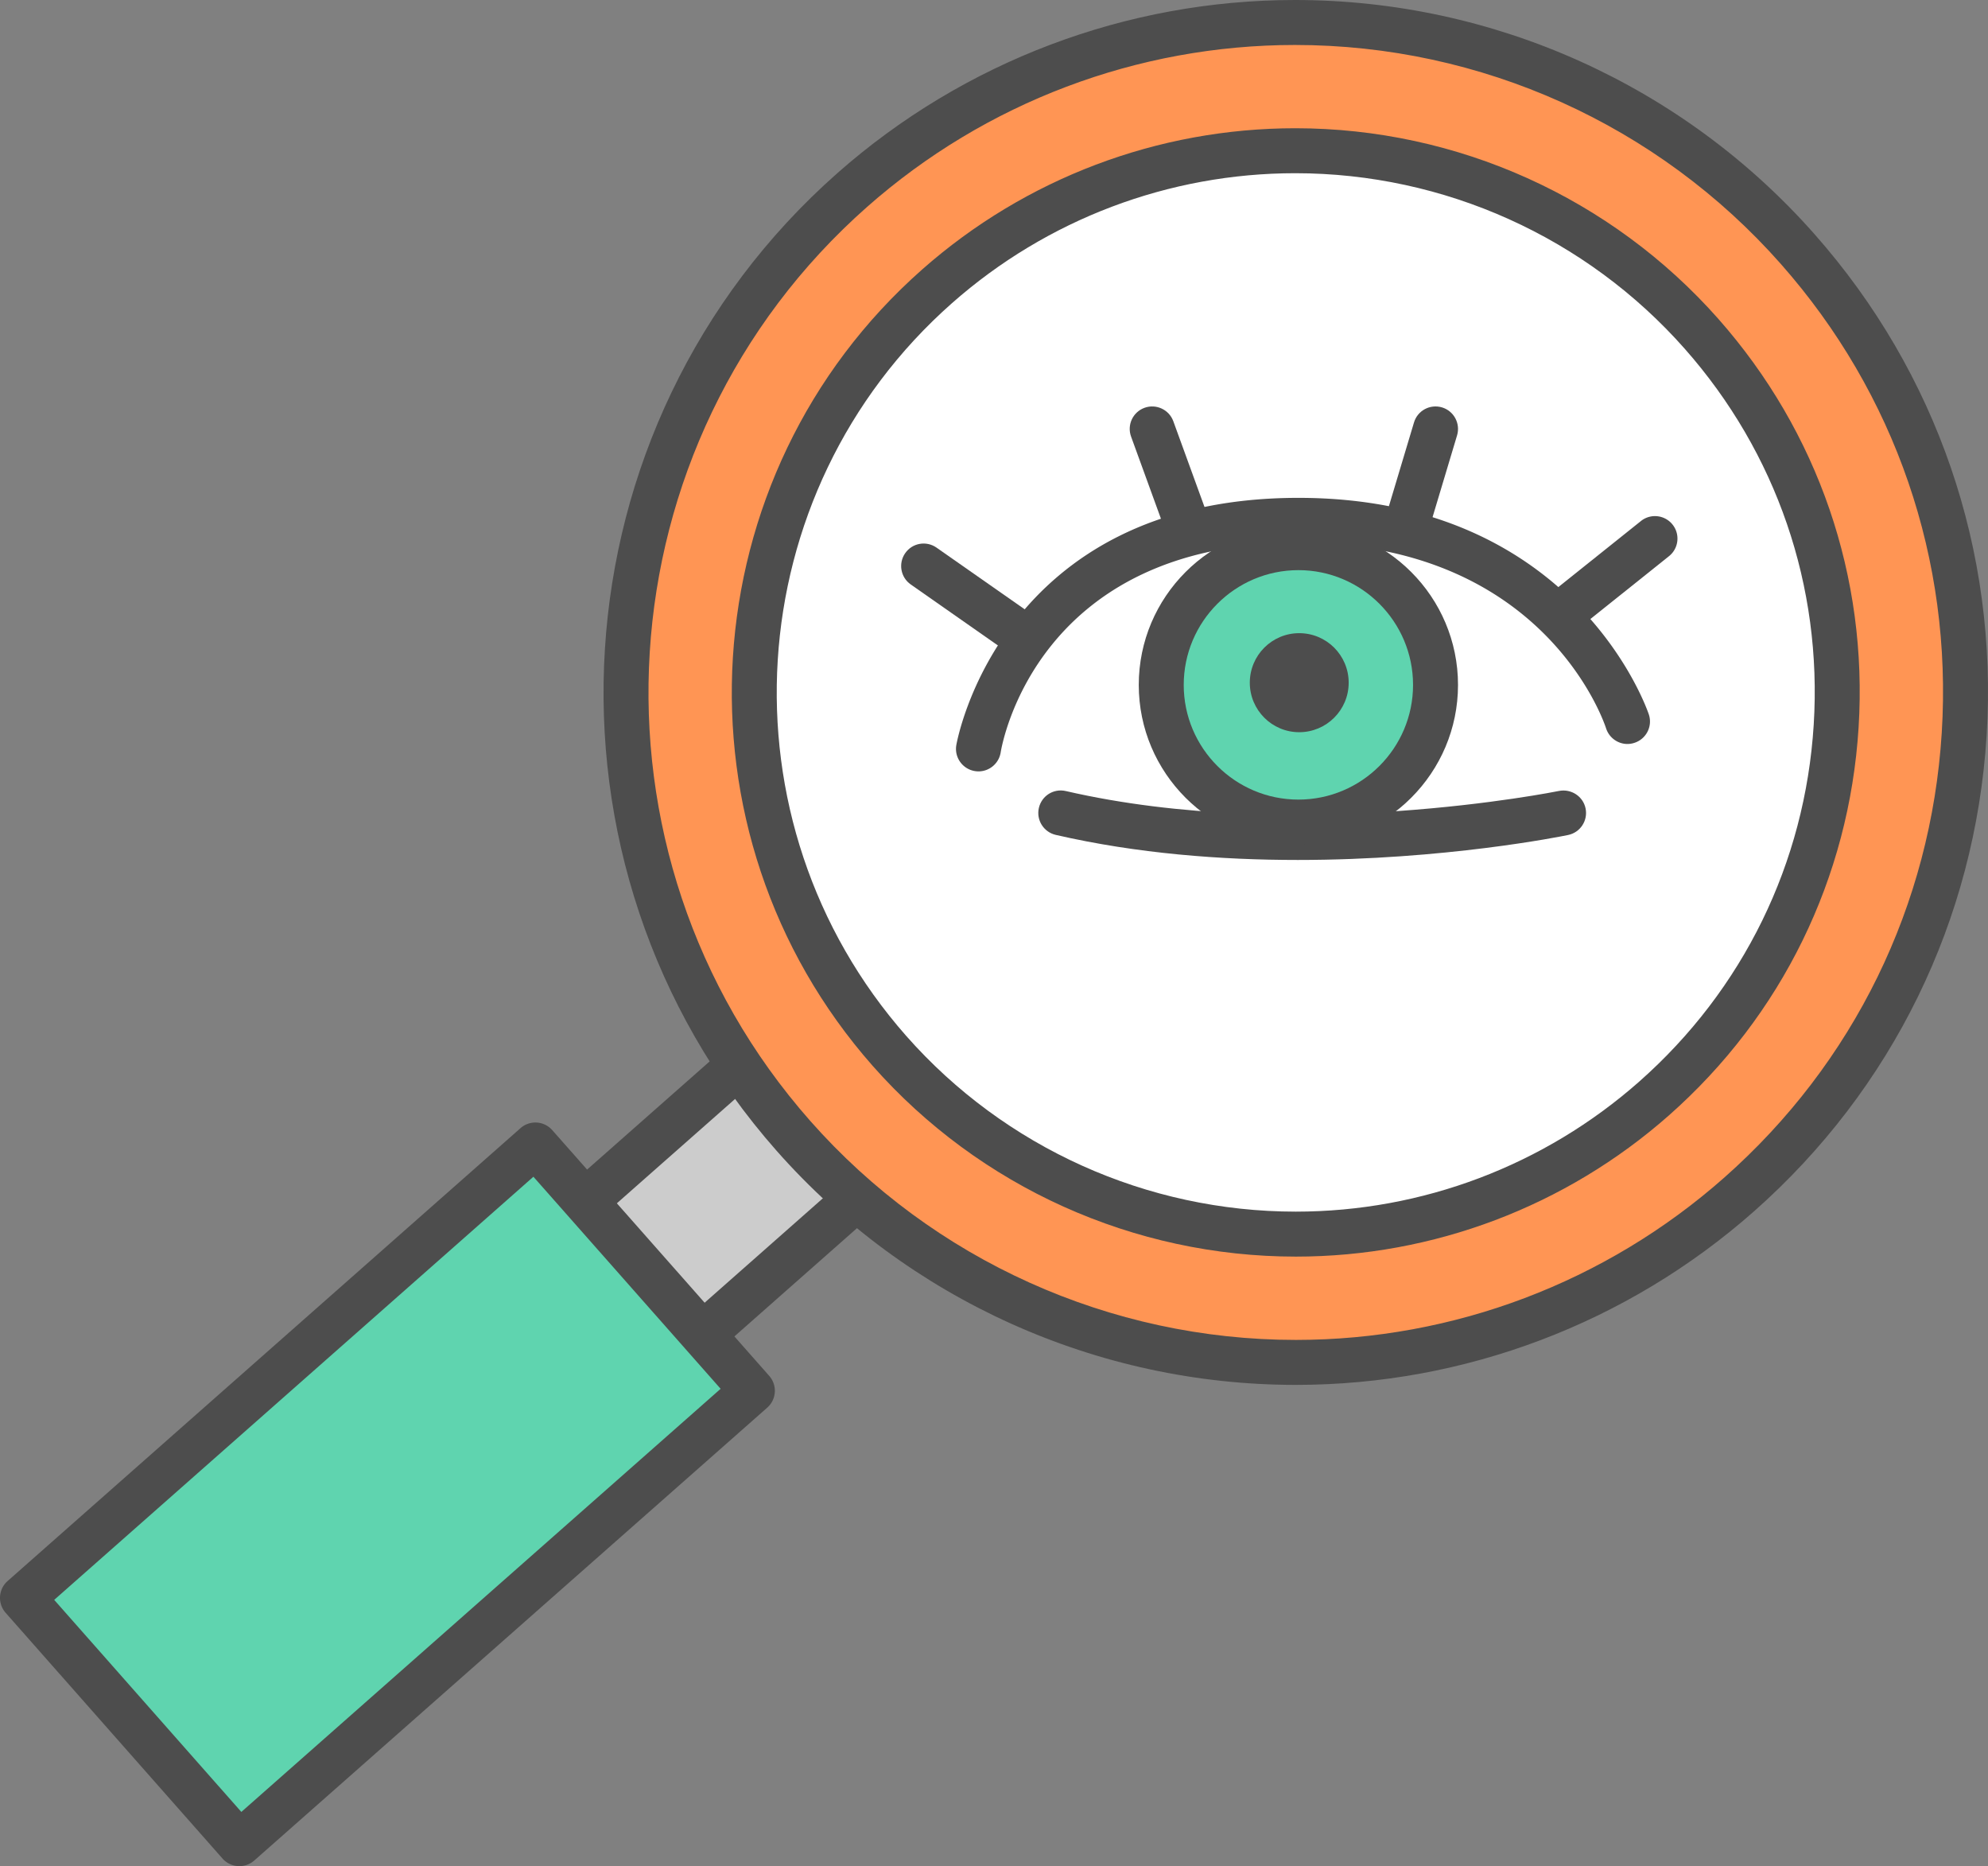 <?xml version="1.0" encoding="UTF-8"?><!DOCTYPE svg PUBLIC "-//W3C//DTD SVG 1.1//EN" "http://www.w3.org/Graphics/SVG/1.1/DTD/svg11.dtd"><svg xmlns="http://www.w3.org/2000/svg" xmlns:xlink="http://www.w3.org/1999/xlink" version="1.1" id="magnifier-eye" x="0px" y="0px" viewBox="0 0 1010.001 947.859" xml:space="preserve"><rect x="0" y="0" width="1010.001" height="947.859" fill="#808080" stroke="none"/><path fill="#CCC" d="M248.358 653.339l59.738 67.613 141.126-124.585-59.672-67.612z"/><path fill="#4D4D4D" d="M308.096 732.373a11.376 11.376 0 0 1-8.555-3.86l-59.738-67.612a11.418 11.418 0 0 1-2.844-8.276 11.458 11.458 0 0 1 3.837-7.852l141.192-124.585c4.73-4.16 11.945-3.713 16.128 1.004l59.671 67.613c4.172 4.73 3.726 11.945-1.003 16.128L315.658 729.518a11.386 11.386 0 0 1-7.562 2.855zm-43.61-78.03l44.614 50.492 124.005-109.472-44.559-50.492-124.06 109.472z"/><path fill="#5FD4AF" d="M11.424 811.607l110.185 124.83 260.636-230.03-110.242-124.83z"/><path fill="#4D4D4D" d="M121.61 947.86a11.42 11.42 0 0 1-8.567-3.86L2.858 819.17c-4.172-4.73-3.725-11.945 1.004-16.128l260.58-230.03c4.728-4.172 11.945-3.726 16.127 1.004l110.241 124.83a11.457 11.457 0 0 1 2.833 8.275 11.456 11.456 0 0 1-3.836 7.853L129.17 945.004a11.39 11.39 0 0 1-7.562 2.855zM27.54 812.61l95.073 107.71 243.504-214.917-95.118-107.71L27.54 812.611z"/><g><path fill="#FF9554" d="M432.982 96.512c-140.903 124.383-154.276 339.49-29.891 480.403 124.395 140.892 339.48 154.275 480.347 29.892 140.937-124.395 154.343-339.447 29.893-480.27-124.385-140.88-339.491-154.32-480.35-30.025z"/><path fill="#4D4D4D" d="M658.361 703.419h-.01c-100.918 0-197.083-43.355-263.826-118.941C266.159 439.047 280.023 216.312 425.42 87.945 489.698 31.23 572.29 0 657.96 0c100.972 0 197.172 43.365 263.936 118.975 62.204 70.39 93.244 160.8 87.41 254.567-5.844 93.757-47.86 179.639-118.305 241.831-64.31 56.771-146.936 88.046-232.64 88.046zm-.401-680.576c-80.106 0-157.32 29.199-217.416 82.234-135.961 120.024-148.922 328.293-28.887 464.276 62.403 70.68 152.322 111.223 246.704 111.223 80.138 0 157.388-29.233 217.516-82.335 65.884-58.143 105.167-138.449 110.632-226.115 5.454-87.678-23.568-172.21-81.733-238.027C842.34 63.386 752.386 22.843 657.96 22.843z"/></g><g><path fill="#FFF" d="M476.124 145.386C362.19 245.935 351.416 419.84 451.932 533.818c100.56 113.877 274.488 124.697 388.41 24.136 113.922-100.582 124.74-274.466 24.18-388.343C763.918 55.734 590.057 44.85 476.124 145.386z"/><path fill="#4D4D4D" d="M658.327 638.26h-.021c-82.236-.011-160.578-35.323-214.94-96.88-104.542-118.55-93.243-300.03 25.196-404.56C520.96 90.59 588.25 65.137 658.06 65.137c82.235 0 160.61 35.323 215.017 96.912 50.66 57.363 75.944 131.032 71.182 207.433-4.751 76.391-38.971 146.368-96.356 197.038-52.41 46.254-119.744 71.74-189.576 71.74zm-.268-550.282c-64.232 0-126.168 23.423-174.373 65.974-109.004 96.188-119.399 263.212-23.189 372.316 50.024 56.648 122.132 89.138 197.82 89.149h.01c64.268 0 126.225-23.444 174.453-66.028 52.812-46.622 84.309-111.023 88.682-181.334 4.383-70.301-18.883-138.092-65.506-190.881-50.067-56.683-122.209-89.196-197.897-89.196z"/></g><g><path fill="#FFF" d="M826.847 366.46s-32.48-102.166-167.17-102.166c-143.925 0-162.562 116.085-162.562 116.085"/><path fill="#4D4D4D" d="M497.126 391.8a11.17 11.17 0 0 1-1.818-.145c-6.235-1.004-10.473-6.86-9.47-13.083.201-1.26 21.94-125.7 173.839-125.7 141.404 0 177.698 109.026 178.054 110.13 1.909 5.99-1.404 12.392-7.394 14.31-5.979 1.986-12.414-1.36-14.365-7.36-1.25-3.85-32.067-94.237-156.295-94.237-132.67 0-150.583 102.133-151.286 106.471-.904 5.622-5.755 9.615-11.265 9.615z"/><path fill="#FFF" d="M794.367 412.925s-134.69 27.806-255.438 0"/><path fill="#4D4D4D" d="M659.253 436.794c-38.613 0-81.387-3.179-122.889-12.737-6.146-1.417-9.982-7.551-8.566-13.697 1.416-6.145 7.473-10.005 13.697-8.566 116.81 26.925 249.225.212 250.563-.056 6.146-1.204 12.224 2.689 13.496 8.878 1.271 6.18-2.7 12.225-8.878 13.496-3.693.76-62.728 12.682-137.423 12.682z"/><path fill="#5FD4AF" d="M589.968 347.889c0 38.424 31.207 69.665 69.687 69.665 38.502 0 69.664-31.24 69.664-69.665 0-38.501-31.162-69.72-69.664-69.72-38.48 0-69.687 31.219-69.687 69.72z"/><path fill="#4D4D4D" d="M659.655 428.976c-44.726 0-81.11-36.373-81.11-81.087 0-44.737 36.384-81.142 81.11-81.142 44.714 0 81.086 36.405 81.086 81.142 0 44.714-36.372 81.087-81.086 81.087zm0-139.386c-32.134 0-58.265 26.155-58.265 58.299 0 32.111 26.131 58.244 58.265 58.244 32.112 0 58.243-26.133 58.243-58.244 0-32.144-26.132-58.3-58.243-58.3z"/><path fill="#FFF" d="M794.367 310.692l46.442-37.13"/><path fill="#4D4D4D" d="M794.378 322.113a11.4 11.4 0 0 1-8.934-4.294c-3.937-4.919-3.134-12.112 1.795-16.05l46.443-37.13c4.909-3.937 12.125-3.122 16.051 1.796 3.938 4.918 3.134 12.113-1.796 16.05l-46.443 37.13a11.333 11.333 0 0 1-7.116 2.498z"/><g><path fill="#FFF" d="M715.4 264.294l13.92-46.433"/><path fill="#4D4D4D" d="M715.4 275.715c-1.082 0-2.186-.156-3.279-.48-6.046-1.818-9.47-8.175-7.663-14.22l13.92-46.433c1.806-6.045 8.142-9.446 14.22-7.662 6.045 1.818 9.47 8.176 7.663 14.22l-13.92 46.432c-1.483 4.952-6.022 8.143-10.94 8.143z"/></g><g><path fill="#FFF" d="M603.954 268.934l-18.582-51.073"/><path fill="#4D4D4D" d="M603.954 280.354c-4.662 0-9.045-2.877-10.73-7.517l-18.58-51.071c-2.165-5.923.891-12.482 6.825-14.634 5.89-2.142 12.481.903 14.633 6.826l18.582 51.071c2.164 5.923-.892 12.482-6.826 14.634-1.283.469-2.61.691-3.904.691z"/></g><g><path fill="#FFF" d="M515.752 320.027l-46.499-32.523"/><path fill="#4D4D4D" d="M515.741 331.45c-2.264 0-4.54-.67-6.536-2.064l-46.499-32.524c-5.164-3.614-6.424-10.73-2.81-15.905 3.602-5.186 10.729-6.436 15.904-2.81l46.5 32.523c5.163 3.613 6.424 10.73 2.81 15.905-2.22 3.179-5.766 4.874-9.369 4.874z"/></g><path fill="#4D4D4D" d="M634.96 346.763c0 13.875 11.244 25.14 25.097 25.14 13.897 0 25.14-11.265 25.14-25.14 0-13.908-11.243-25.162-25.14-25.162-13.853 0-25.096 11.253-25.096 25.162z"/></g></svg>